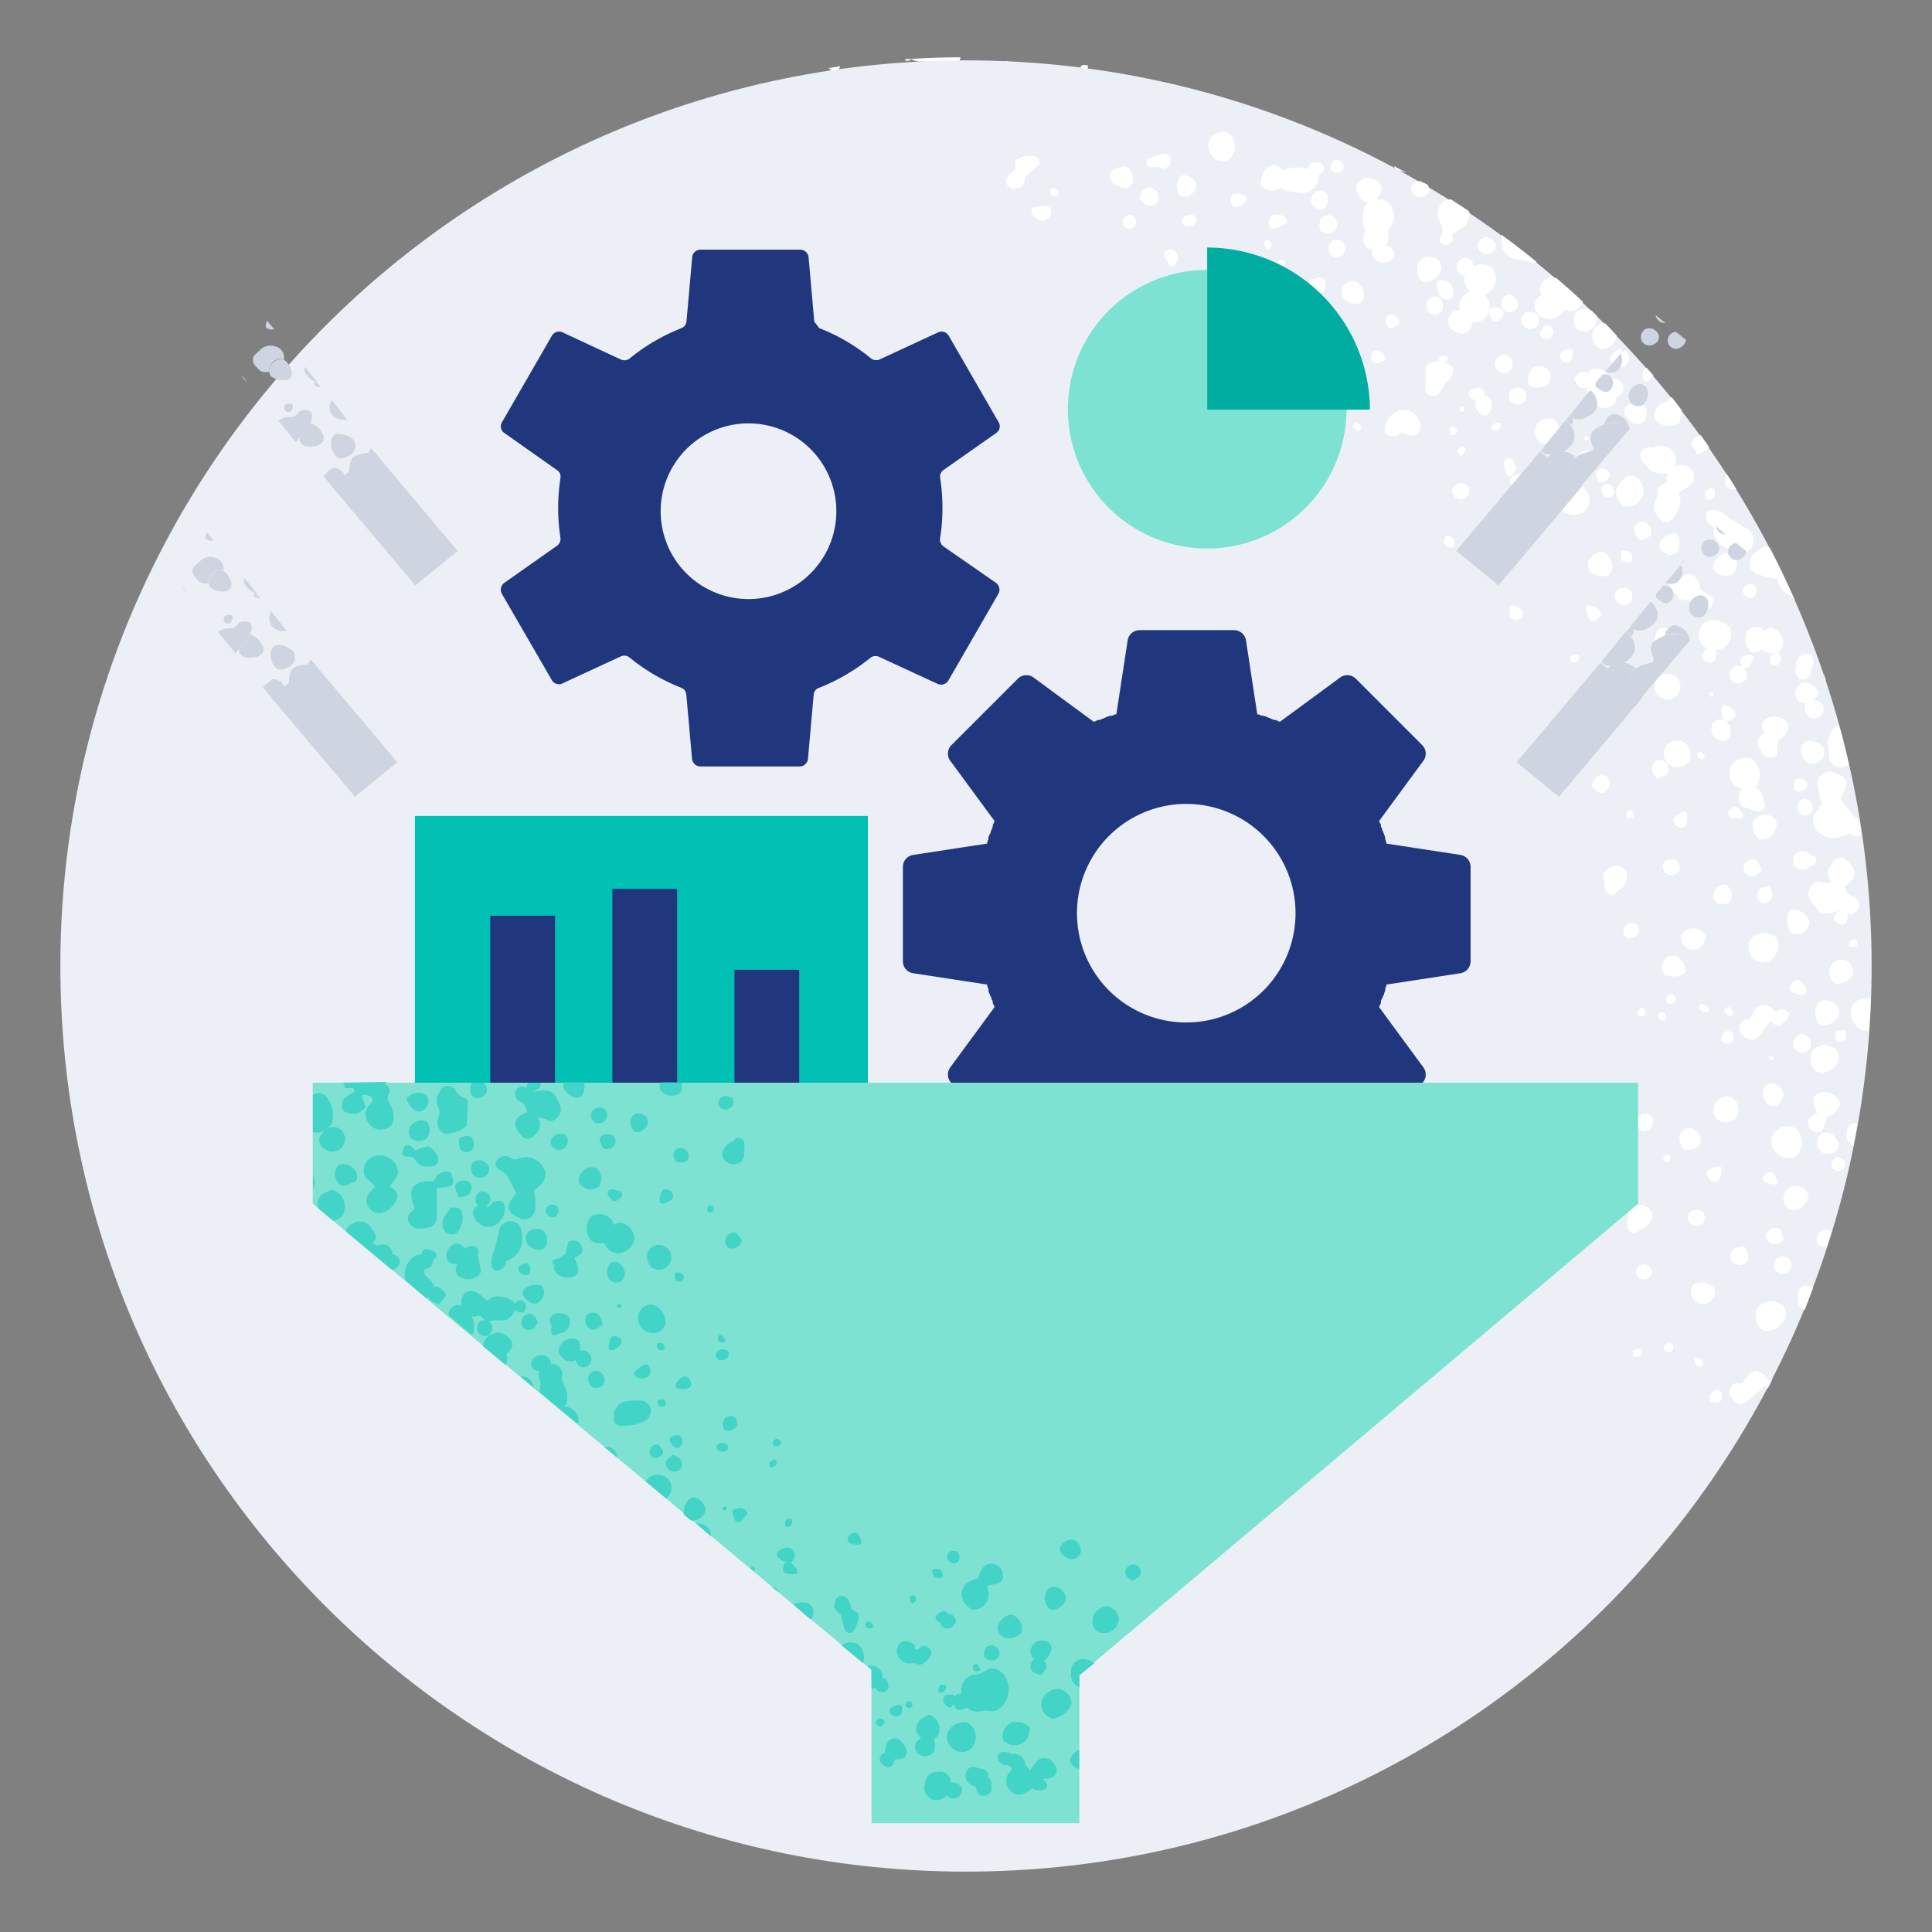 <svg xmlns="http://www.w3.org/2000/svg" fill="none" viewBox="0 0 128 128"><rect x="0" y="0" width="128" height="128" fill="#808080" stroke="none"/><path fill="#fff" d="M66.84 4.08a.35.35 0 0 0-.49.32c0 .15.05.57.39.6.34.03.39-.37.39-.51a.56.56 0 0 0-.29-.41ZM65.35 4.71a.53.53 0 0 0-.63.25c-.11.27 0 .42.58.63a.51.51 0 0 0 .05-.88ZM59.93 3.93a.21.21 0 0 0 .15.1.31.31 0 0 0 .29-.12 1 1 0 0 0 .42.15 2 2 0 0 0 .54 0c-.12.24 0 .8.28.86.28.06.59 0 .66-.3a.93.93 0 0 0 .75 0 1.22 1.22 0 0 0 .62-.82c-1.24-.01-2.48.05-3.71.13ZM55.18 4.78h.18c.21-.14.27-.24.29-.39l-.75.12c.1.083.194.173.28.27ZM61.1 5.83a.52.52 0 0 0-.63.25.49.49 0 0 0 .58.62.5.5 0 0 0 .05-.87ZM71.59 4.51c0 .17.13.22.29.19.16-.03.22-.12.18-.28a.369.369 0 0 0 0-.11h-.33a.19.19 0 0 0-.14.2ZM74.1 5.94a.29.29 0 0 0 0-.38.43.43 0 0 0-.45 0c-.11.08 0 .3 0 .4a.32.32 0 0 0 .45-.02Z"/><g clip-path="url(#a)"><path fill="#ECF0F6" d="M64 124c33.137 0 60-26.863 60-60S97.137 4 64 4 4 30.863 4 64s26.863 60 60 60Z"/><path fill="#20377D" d="M91.49 66.45v-.11c0-.06.05-.13.08-.19.019-.052.042-.102.07-.15l.06-.15c0-.07.05-.13.07-.2v-.11l.08-.24v-.07l4.9-.75a.8.8 0 0 0 .68-.79v-6.26a.8.8 0 0 0-.68-.79l-4.9-.75v-.07l-.08-.24a1.187 1.187 0 0 1 0-.11l-.07-.19-.06-.16a.997.997 0 0 1-.07-.15c0-.06 0-.12-.08-.19a1.187 1.187 0 0 1 0-.11c0-.07-.07-.15-.11-.23v-.06l2.94-4a.8.8 0 0 0-.08-1l-4.43-4.43a.8.8 0 0 0-1-.08l-4 2.94h-.06l-.23-.11h-.11l-.19-.08-.15-.06-.15-.07-.2-.07h-.11l-.24-.09h-.07l-.75-4.9a.8.8 0 0 0-.79-.68H75.5a.8.8 0 0 0-.79.68l-.75 4.9h-.07l-.24.09h-.11l-.19.07-.16.07-.15.06-.19.08h-.11l-.23.11h-.06l-4-2.94a.8.8 0 0 0-1 .08l-4.43 4.43a.8.8 0 0 0-.08 1l2.94 4v.07l-.11.22a.369.369 0 0 1 0 .11 1.07 1.07 0 0 1-.08.19l-.06.15c0 .06 0 .11-.07.16l-.07.19a.777.777 0 0 0 0 .11l-.09.24v.07l-4.9.75a.8.8 0 0 0-.68.79v6.26a.8.8 0 0 0 .68.79l4.9.75v.07l.09.24a.493.493 0 0 0 0 .11c0 .07.05.13.07.2l.07.15.06.15c0 .06.05.13.08.19a.532.532 0 0 1 0 .11l.11.23v.06l-2.94 4a.8.8 0 0 0 .08 1l4.43 4.43a.8.8 0 0 0 1 .08l4-2.94h.07l.22.11.11.05.19.08.15.07.16.06.19.07h.11l.24.08h.07l.75 4.9a.8.8 0 0 0 .79.68h6.26a.8.8 0 0 0 .79-.68l.75-4.9h.07l.24-.08h.11l.2-.07.15-.06.15-.07.19-.08.11-.05.23-.11h.06l4 2.94a.8.8 0 0 0 1-.08l4.43-4.43a.8.8 0 0 0 .08-1l-2.94-4v-.06l.11-.23Z"/><path fill="#ECF0F6" d="M85.1 63.675a7.24 7.24 0 1 0-13.072-6.227A7.24 7.24 0 0 0 85.1 63.675Z"/><path fill="#fff" d="M109.04 25.25c.16.05.41-.21.51-.37-.15-.17-.3-.35-.46-.52a.566.566 0 0 0-.25.28c-.04.14.02.56.2.61ZM104.52 20.58a1.003 1.003 0 0 0-.14 1.1.75.75 0 0 0 .86.24 1 1 0 0 0 .56-1c-.12-.11-.24-.22-.35-.34a1.079 1.079 0 0 0-.93 0ZM106.09 23.14a1.12 1.12 0 0 0 1-.72v-.22c-.25-.26-.49-.53-.75-.78a.743.743 0 0 0-.737.389.748.748 0 0 0-.083.281.912.912 0 0 0 .57 1.05ZM114.22 69.11a.658.658 0 0 0 .59-.11c.09-.15 0-.42 0-.57-.36-.22-.56-.08-.68.11s-.15.46.09.57ZM119.28 46.54a.81.81 0 0 0 .38 0 .808.808 0 0 0 .24 1 .63.63 0 0 0 .81-.91.746.746 0 0 0-.73-.21 1 1 0 0 0 .41-.28c.18-.27 0-.55-.35-.78-.35-.23-.74-.21-.92.11a.71.71 0 0 0 .08 1l.08.07ZM115.44 39.2c.18.24.36.54.71.37a.666.666 0 0 0 .23-.5.426.426 0 0 0-.27-.35c-.37-.08-.56.13-.67.48ZM112.98 29.88a.572.572 0 0 0 .25-.26l-.54-.78a.32.32 0 0 0-.23.06 1.893 1.893 0 0 0-.44.49l.46.7c.171-.06.338-.13.5-.21ZM119.08 44.82a.51.51 0 0 0 .73.06.66.66 0 0 0 .17-.58.609.609 0 0 0 .16-.57.421.421 0 0 0-.037-.164.414.414 0 0 0-.238-.227.428.428 0 0 0-.165-.03c-.45 0-.59.29-.73.68.03.02.055.048.07.08a.624.624 0 0 0 .04.75ZM116.13 43.45c-.13-.17-.62 0-.75.11s-.08.37 0 .51a.282.282 0 0 0 .35.18.306.306 0 0 0 .14-.09c.11-.16.39-.53.26-.71ZM114.74 38.06a.85.85 0 0 0 .24-1.07.706.706 0 0 0-.85-.29c-.51.29-.75.77-.55 1.1a.999.999 0 0 0 1.16.26ZM113.58 35.45c.104.25.261.476.46.66.133.11.286.195.45.25.163.07.33.13.5.18.55.17.91.06 1.1-.35a.91.91 0 0 0-.41-1.21 9.681 9.681 0 0 1-1.44-.91c-.35-.3-1-.39-1.16-.14a.662.662 0 0 0 .16.79c.38.18.26.48.34.73ZM113.56 32.92c.06-.14.08-.44 0-.52a.481.481 0 0 0-.5.09c-.09.1-.14.53 0 .62.14.09.46-.11.5-.19ZM98.15 15.81a.61.61 0 0 0-.14.81.71.71 0 0 0 .83.13.52.52 0 0 0 .17-.71.62.62 0 0 0-.85-.23h-.01ZM117.26 43.53c0 .18 0 .54.19.57a.577.577 0 0 0 .49-.22c.07-.11 0-.56-.12-.62-.12-.06-.56.18-.56.27Z"/><path fill="#fff" d="M117.98 42.07c-.31-.46-.64-.58-1-.35l-.06.06a1 1 0 0 0-.28-.18.769.769 0 0 0-.92.27 1.317 1.317 0 0 0 .26 1.33.819.819 0 0 0 .75-.17 1.078 1.078 0 0 0 1.14.16.836.836 0 0 0 .11-1.12ZM120.98 45.1l-.14-.42a.51.51 0 0 0 .14.42ZM120.47 67.82a1 1 0 0 0 1.21-.32c.29-.35.2-.74-.25-1.09a.771.771 0 0 0-1 .08 1.337 1.337 0 0 0 .04 1.33ZM114.13 46.76c-.17.13-.06.63 0 .83.06.2.46.23.66.06s.29-.4.09-.59c-.2-.19-.58-.43-.75-.3ZM122.55 62.4a.347.347 0 0 0 0 .31.62.62 0 0 0 .38 0 .318.318 0 0 0 .07-.44c-.14-.15-.35.06-.45.13ZM115.68 45a.67.67 0 0 0-.28-.84.53.53 0 0 0-.71.21.59.59 0 0 0 .14.82.66.66 0 0 0 .85-.19ZM121.26 50.51a.557.557 0 0 0 .15.1.699.699 0 0 0 .55.22c.19-.021.373-.09.53-.2-.2-.88-.42-1.75-.66-2.62-.1.09-.23.15-.34.25a1.998 1.998 0 0 0-.38.7c-.03.169-.03.341 0 .51.009.178.032.355.07.53v.13a.57.57 0 0 0 .08.38ZM118.91 39.76a60.62 60.62 0 0 0-1.65-3.46c-.31-.18-.63 0-1.08.42a.788.788 0 0 0-.07 1.1c.076.077.164.141.26.19.449.16.911.28 1.38.36a1.505 1.505 0 0 0 .88 1.09c.069.12.165.223.28.3ZM115.04 32.41c-.21-.35-.42-.69-.64-1a1.217 1.217 0 0 0-.07.8.672.672 0 0 0 .71.2ZM120.63 49.33c-.48-.32-1-.33-1.22 0a1.005 1.005 0 0 0 .28 1.16.84.84 0 0 0 1.07-.26.71.71 0 0 0-.13-.9ZM119.32 53a.58.58 0 0 0-.18.74.477.477 0 0 0 .466.28.476.476 0 0 0 .184-.05h.05a.602.602 0 0 0 .19-.75.519.519 0 0 0-.299-.254.51.51 0 0 0-.391.034h-.02ZM110.74 28.2c.26-.07.62-.14.6-.48a1.16 1.16 0 0 1 .09-.53c-.23-.29-.45-.6-.69-.89a1 1 0 0 1-.67.44.882.882 0 0 0-.44 1 1.195 1.195 0 0 0 1.11.46ZM113.67 43.64c.03-.189.03-.381 0-.57.153-.003.303-.04.44-.11a1.102 1.102 0 0 0 .52-1.34 1.393 1.393 0 0 0-1.65-.42 1.092 1.092 0 0 0-.3 1.41c.115.156.266.283.44.37a1.458 1.458 0 0 0-.3.31c-.14.2-.06.43.21.53.27.1.56.08.64-.18ZM112.62 66.58a.38.38 0 0 0 .12.42c.08.06.42.12.47 0a.39.39 0 0 0-.15-.37c-.08-.03-.39-.18-.44-.05ZM113.31 46.14a.17.17 0 0 0 .22-.06.16.16 0 0 0-.08-.21s-.18 0-.2.08a.17.17 0 0 0 .06.19ZM112.82 50.31s.15-.23.11-.28c-.04-.05-.2-.29-.38-.22-.18.07-.12.34-.08.38a.53.53 0 0 0 .35.12ZM112.91 40.42a.602.602 0 0 0 .59-.49c0-.11 0-.3-.07-.35a4.904 4.904 0 0 0-.75-.47c-.1-.7-.45-1.13-.87-1.08a.848.848 0 0 0-.47.32c-.14-.07-.54.14-.69.27-.15.13-.09.44.16.62a.43.43 0 0 0 .25.07c.08.41.36.51 1.27.43.05.32.07.72.58.68ZM110.98 46.2a.908.908 0 0 0 .16-1.27 1 1 0 0 0-1.24-.12.893.893 0 0 0-.06 1.25.9.9 0 0 0 1.14.14ZM110.74 50.75a.931.931 0 0 0 1.21-.44.997.997 0 0 0-.45-1.17.889.889 0 0 0-1.218 1.106c.08.222.245.403.458.504ZM113.98 59.88a.56.56 0 0 0 .71-.29.86.86 0 0 0-.38-1 .808.808 0 0 0-.8.67.56.56 0 0 0 .47.62ZM114.32 66.78a.3.3 0 0 0 0 .38c.06.08.36.2.45.09.09-.11 0-.39-.09-.46a.34.34 0 0 0-.36-.01Z"/><path fill="#fff" d="M114.54 48.94a.926.926 0 0 0-.21-1.17.63.63 0 0 0-.87.18.81.81 0 0 0 .28 1 .57.57 0 0 0 .79 0l.01-.01ZM122.74 59.37c-.39-.09-.43-.36-.57-.66.79-.41.9-.93.37-1.5l-.16-.15a.591.591 0 0 0-.83-.08.457.457 0 0 0-.17.24.879.879 0 0 0 0 1.25c-.206.02-.414.02-.62 0a.54.54 0 0 0-.73.21.796.796 0 0 0-.206.436.796.796 0 0 0 .086.474c.61 1 .94 1.14 2 .69h.07a.999.999 0 0 0-.37.27.35.35 0 0 0 0 .49l.11.09a.44.44 0 0 0 .61 0v-.06a1.08 1.08 0 0 0 .06-.56.53.53 0 0 0 .68-.2.603.603 0 0 0-.12-.83.526.526 0 0 0-.21-.11ZM113.89 78.12c.1-.19.27-.69.1-.82s-.62.11-.8.22c-.18.11-.11.5.11.65.22.15.44.19.59-.05ZM99.34 21.2c.2-.17.37-.36.21-.64a.62.62 0 0 0-.84-.08.63.63 0 0 0 .07.58.34.34 0 0 0 .43.21.332.332 0 0 0 .13-.07ZM99.86 20.68a.61.61 0 0 0 .72-.41.636.636 0 0 0-.45-.7.49.49 0 0 0-.62.31v.07a.55.55 0 0 0 .31.71l.04.02ZM111.06 36.66a1.267 1.267 0 0 0 .14-1.12c-.17-.28-.48-.29-.86 0s-.52.56-.31.86a.78.78 0 0 0 1.03.26ZM119.49 52.39a.496.496 0 0 0 .25-.39c-.08-.37-.36-.45-.73-.38-.14.27-.32.55 0 .8.158.05.33.04.48-.03ZM119.88 57.39a.54.54 0 0 0 .32-.11c.09-.13.17-.41.09-.51a.307.307 0 0 0-.27-.07.469.469 0 0 0-.14-.14.633.633 0 0 0-.928.03.626.626 0 0 0-.104.652.63.63 0 0 0 .872.318.505.505 0 0 0 .16-.13v-.04ZM110.79 42.74a.56.56 0 0 0 .31-.73.995.995 0 0 0-1.14-.34.653.653 0 0 0-.23.86.832.832 0 0 0 1.06.21ZM109.74 43.43a.288.288 0 0 0 .1.37c.1.06.4.11.47 0 .07-.11-.1-.38-.18-.43a.322.322 0 0 0-.39.06ZM101.74 17.38h.1c-.77-.63-1.56-1.24-2.35-1.82-.02.156-.02.314 0 .47.002.269.094.53.26.74a1.28 1.28 0 0 0 1 .44c.34-.01.62.31.99.17ZM108.84 28a.92.92 0 0 0 .15-1.09.999.999 0 0 0-1.13-.06.502.502 0 0 0-.15.7l.07.09c.36.45.7.56 1.06.36ZM107.74 23.31a.54.54 0 0 0-.38-.16.527.527 0 0 0-.38.16c-.19.19-.42.39-.26.62.29.4.64.5.9.33a.632.632 0 0 0 .292-.377.62.62 0 0 0-.062-.473.371.371 0 0 0-.11-.1ZM120.18 54.71a1.447 1.447 0 0 0 .83.725 1.446 1.446 0 0 0 1.1-.075h.07a.56.56 0 0 1 .65 0 .621.621 0 0 0 .5 0c-.06-.36-.13-.73-.19-1.09a.996.996 0 0 1-.35-.22 13.284 13.284 0 0 1-.86-1.17c.63-1 .54-1.38-.46-1.7a.782.782 0 0 0-1 .43c-.032.1-.049.205-.05.31.051.476.151.945.3 1.4-.35.34-.74.8-.54 1.39ZM69.98 13a.21.21 0 0 0 .13-.27c-.06-.1-.19-.29-.38-.25-.19.04-.13.35-.09.39.04.04.18.19.34.13ZM69.13 14.62c.36-.1.64-.54.49-.79-.15-.25-1.09-.23-1.26 0-.17.23.38.89.77.79ZM80.5 20.45a.46.46 0 0 0-.18.4.49.49 0 0 0 .44.28c.16 0 .21-.44.16-.54a.45.45 0 0 0-.42-.14ZM67.27 12.5c.48-.07.6-.24.66-.81.28-.22.55-.45.81-.69a.38.38 0 0 0 0-.54.35.35 0 0 0-.27-.11 1.5 1.5 0 0 0-1.19.3v.55c-.45.29-.71.72-.58 1a.55.55 0 0 0 .57.3ZM117.04 73.06a.568.568 0 0 0 .78.12c.059-.07.109-.148.15-.23.33-.29.2-.63-.09-1h-.08a.63.63 0 0 0-.85 0 .83.83 0 0 0 .09 1.11ZM81.74 9.28a.76.76 0 0 0-.94-.51h-.06a.91.91 0 0 0-.65 1.12.873.873 0 0 0 .05.15 1 1 0 0 0 1.14.64 1.13 1.13 0 0 0 .46-1.4ZM104.14 43.42c-.08.06-.19.24-.11.37a.333.333 0 0 0 .38.08c.1 0 .27-.31.2-.43s-.39-.08-.47-.02ZM103.35 28.61a.554.554 0 0 0-.15-.47.613.613 0 0 0-.09-.2.399.399 0 0 0-.53-.18.748.748 0 0 0-.85.64.822.822 0 0 0 .5 1 1.14 1.14 0 0 0 1.12-.79ZM103.38 47.77a.33.33 0 0 0-.14.38c.08.14.35 0 .45 0a.3.3 0 0 0 .07-.31c-.02-.11-.27-.1-.38-.07ZM89.62 28.2c0 .1.13.24.24.3a.27.27 0 0 0 .36-.16c0-.16-.22-.28-.33-.31a.26.26 0 0 0-.27.17ZM117.47 70.2a.191.191 0 0 0 0-.23h-.21a.179.179 0 0 0 0 .2.203.203 0 0 0 .21.03ZM113.44 86.09a.553.553 0 0 0 .175-.59.553.553 0 0 0-.105-.19l-.07-.07a1 1 0 0 0-1.3-.09.878.878 0 0 0 .21 1.09.791.791 0 0 0 1.09-.15ZM112.32 90a.347.347 0 0 0 0 .39c.06.08.38.21.46.1a.413.413 0 0 0-.07-.4c-.09-.09-.31-.19-.39-.09ZM105.04 32.45a.939.939 0 0 0-1.27-.37l-.08.06a1.18 1.18 0 0 0-.34 1.54 1.25 1.25 0 0 0 1.51.29 1.002 1.002 0 0 0 .29-1.39l-.11-.13ZM90.87 23.6a.38.38 0 0 0 .23.48.28.28 0 0 0 .13 0 3.07 3.07 0 0 0 .5-.2.58.58 0 0 0-.46-.67c-.29-.01-.36.18-.4.39ZM90.35 19.71a1.172 1.172 0 0 0-.51-1.07.758.758 0 0 0-.93.57v.07c-.1.35.19.69.69.82a.57.57 0 0 0 .73-.31l.02-.08ZM92.35 16.93a.58.58 0 0 0-.51-.64c.088-.17.132-.359.13-.55a1 1 0 0 1 .2-.77 1.23 1.23 0 0 0 .07-1.15 1 1 0 0 0-1-.62h-.11a1 1 0 0 0 .41-.6c.07-.35-.23-.67-.74-.77a.74.74 0 0 0-.93.44 1.06 1.06 0 0 0 .62 1.1h.17a1 1 0 0 0-.27.4 1.79 1.79 0 0 0 0 1.25.94.94 0 0 1 0 .47.741.741 0 0 0 .31 1 .66.66 0 0 0 .28.09.29.29 0 0 0-.09.2.67.67 0 0 0 .58.59.69.69 0 0 0 .87-.42l.01-.02ZM97.89 27.2c.22.31.5.41.69.25a.93.93 0 0 0 .2-1 .51.51 0 0 0-.41-.2c0-.25-.1-.55-.32-.55s-.68.06-.73.34c-.05.28.32.44.49.52a.6.6 0 0 0 .08.64ZM101.87 34.26c-.21.1 0 .35 0 .46 0 .11.26.12.3.08a.47.47 0 0 0 .12-.35.321.321 0 0 0-.41-.2l-.01.01ZM109.4 35.2a.592.592 0 0 0-.47-.6.44.44 0 0 0-.57.22c-.21.38 0 .65.28 1 .34-.14.75-.15.76-.62ZM98.83 19.2a1.12 1.12 0 0 0-.09-1.55 1.27 1.27 0 0 0-1.14 0 .53.53 0 0 0-.41-.56.6.6 0 0 0-.66.47.57.57 0 0 0 .4.69h.12a1.07 1.07 0 0 0 .36 1.07 1 1 0 0 0-.7.84c-.03.162-.03.328 0 .49a.49.49 0 0 0-.41 0 .75.75 0 0 0-.26 1 .999.999 0 0 0 .94.44.78.78 0 0 0 .55-.73 1.08 1.08 0 0 0 1.13-.75 1.1 1.1 0 0 0-.35-1.11 1 1 0 0 0 .52-.3ZM104.88 20a52.57 52.57 0 0 0-1.77-1.58.79.79 0 0 0-.68.11.762.762 0 0 0-.3 1 .994.994 0 0 0-.46.89 1.069 1.069 0 0 0 1.3.69 1.2 1.2 0 0 0 .66-.55h.14c.57.19.87-.12 1.11-.56ZM96.98 27.25a.18.18 0 0 0 0-.24.19.19 0 0 0-.26 0 .17.17 0 0 0 .103.26.17.17 0 0 0 .107-.01l.05-.01ZM103.34 23.62a.558.558 0 0 0 .54.42c.31-.06.45-.78.24-.9-.21-.12-.83.17-.78.48ZM102.32 21.59a.748.748 0 0 0-.27.53c.06.34.38.32.65.32.25-.26.33-.54.07-.79a.461.461 0 0 0-.45-.06ZM96.11 28.28c-.08.06-.06.36 0 .47a.24.24 0 0 0 .29.07.43.43 0 0 0 .12-.35c-.03-.08-.33-.27-.41-.19ZM96.74 30.2c.14 0 .29-.21.34-.32a.18.18 0 0 0-.15-.26.36.36 0 0 0-.34.16c-.04.05 0 .35.15.42Z"/><path fill="#fff" d="M96.13 19.79c.24-.15.16-.61.06-.84-.1-.23-.65-.49-.89-.34-.24.15 0 .83.09 1a.65.65 0 0 0 .74.18ZM93.48 12.41a.62.62 0 0 0 1.21.23.6.6 0 0 0-.13-.42l-.47-.22a.57.57 0 0 0-.61.41ZM93.16 11.43l-.81-.43c.07.31.56.32.79.45l.02-.02ZM95.79 16.27c.42-.14.55-.41.41-.75.315-.176.616-.377.9-.6a1.248 1.248 0 0 0 .23-.93l-1.2-.78a1 1 0 0 0-.5.13 1.1 1.1 0 0 0-.26 1.31c.15.32.33.58.08 1-.25.42.06.47.34.62ZM116.98 78.32c.16.08.61.25.74.08.13-.17-.15-.59-.28-.7-.13-.11-.38 0-.51.13a.281.281 0 0 0-.08.38.45.45 0 0 0 .13.11ZM95.17 19.65a.58.58 0 0 0-.64.51.551.551 0 0 0 1.05.33v-.08a.62.62 0 0 0-.41-.76ZM91.83 21.2c-.06.29.1.54.37.52.172-.052.34-.119.5-.2a.58.58 0 0 0-.46-.67c-.26-.06-.36.15-.41.35ZM109.62 33.84c.18.53.7.94 1.09.62a2 2 0 0 0 .61-1.18c.09-.36-.31-.59.08-.77.39-.18 1.15-.66.72-1.34a1 1 0 0 0-1.14-.3 1.102 1.102 0 0 0-.16-1 1.078 1.078 0 0 0-1.31-.2h-.09a.58.58 0 0 0-.73.38v.06a.61.61 0 0 0 .37.66c.025.077.059.15.1.22a1.492 1.492 0 0 0 1.34.36.612.612 0 0 0-.08.44c.09.32-.69.31-.59.77.1.46-.39.75-.21 1.28ZM119.1 76.52a1.43 1.43 0 0 0 0-1.67 1.1 1.1 0 0 0-1.44.07 1.001 1.001 0 0 0 0 1.41 1.079 1.079 0 0 0 1.44.19ZM118.15 82.12a1.636 1.636 0 0 0-.18-.63c-.19-.26-.64-.17-.86.11a.518.518 0 0 0-.092.385.513.513 0 0 0 .212.335.7.7 0 0 0 .92-.2ZM105.25 29.09c0-.06 0-.16-.1-.17a.146.146 0 0 0-.125.009.153.153 0 0 0-.049.042.175.175 0 0 0-.026.06.19.19 0 0 0 .15.18s.15-.07.15-.12ZM108.5 67s0 .29.06.3a.48.48 0 0 0 .37 0 .315.315 0 0 0 .092-.22.317.317 0 0 0-.092-.22c-.19-.25-.35 0-.43.14ZM104.36 30.35c-.06.21.18.34.43.29a1 1 0 0 0 .55-.43.282.282 0 0 0 .011-.212.283.283 0 0 0-.141-.158h-.05a.524.524 0 0 0-.42.17c-.18.1-.33.19-.38.34ZM108.87 32.68a1.079 1.079 0 0 0-.61-1.14c-.38-.17-.89.27-1.14.8a1 1 0 0 0 .56 1.21 1.072 1.072 0 0 0 1.19-.87ZM105.86 31.82a.512.512 0 0 0 .45.1.648.648 0 0 0 .33-.43c0-.4-.33-.43-.63-.47-.27.24-.39.51-.15.8ZM107.47 36.51c-.13.1-.08.58 0 .62.08.04.51.21.6.09a.566.566 0 0 0 0-.54c-.09-.11-.48-.27-.6-.17ZM107.48 26a.56.56 0 0 0-.1-.69.62.62 0 0 0-.81-.14.782.782 0 0 0-.16-.47 1.074 1.074 0 0 0-.23-.2.73.73 0 0 0-1 .25l-.06-.06c-.38-.24-.57.13-.83.38.17.41.36.72.79.63h.06c.042.24.099.477.17.71a1.159 1.159 0 0 0 1.19.61c.23-.05.66-.31.57-.72a.52.52 0 0 0 .41-.3ZM106.57 32.06a.46.46 0 0 0-.42.18.47.47 0 0 0 .76.54.523.523 0 0 0 .004-.391.51.51 0 0 0-.274-.28.187.187 0 0 0-.07-.05ZM108.74 81.43c.51-.14.86-.78.64-1.16a.816.816 0 0 0-.9-.42.658.658 0 0 0-.6.68c0 .28-.21.86.15 1.09.36.23.47-.13.71-.19ZM107.74 62.09a.6.6 0 0 0 .75-.17.497.497 0 0 0-.09-.69.57.57 0 0 0-.74.17.481.481 0 0 0 .08.68v.01ZM107.85 41.57v.21c.01.017.024.03.04.04a.112.112 0 0 0 .11 0 .109.109 0 0 0 .04-.04.17.17 0 0 0 0-.23.17.17 0 0 0-.19.02ZM107.91 40a.65.65 0 0 0 .16-.81.668.668 0 0 0-.88-.13.528.528 0 0 0-.13.73.6.6 0 0 0 .8.24l.05-.03ZM108.16 54.2c0-.1.17-.31 0-.44a.236.236 0 0 0-.216-.049.237.237 0 0 0-.164.149.463.463 0 0 0 .05.36s.3-.02.33-.02ZM108.59 89.87a.321.321 0 0 0 .08-.44c-.15-.18-.36 0-.45.1-.09.1 0 .28 0 .31a.49.49 0 0 0 .37.03ZM110.57 51a.588.588 0 0 0-.47-.61.439.439 0 0 0-.57.22c-.21.39 0 .66.28 1 .37-.21.75-.23.76-.61ZM110.36 67.53c.07-.08 0-.28-.06-.38a.254.254 0 0 0-.195-.094.245.245 0 0 0-.195.094.318.318 0 0 0 .13.43.288.288 0 0 0 .32-.05ZM109.16 73.81c-.43-.11-.64.16-.85.51.2.32.31.69.73.59a.601.601 0 0 0 .47-.6.434.434 0 0 0-.071-.323.422.422 0 0 0-.279-.177ZM109.29 84.62a.509.509 0 0 0 .148-.355.506.506 0 0 0-.148-.355.56.56 0 0 0-.75 0 .475.475 0 0 0-.104.517c.024.057.06.11.104.153v.06a.6.6 0 0 0 .75-.02ZM106.28 52.48a.622.622 0 0 0 .34-.69.44.44 0 0 0-.45-.42c-.44 0-.59.29-.73.68.3.27.45.61.84.43ZM101.74 21.7a.63.63 0 0 0 .16-.8.651.651 0 0 0-.88-.13.529.529 0 0 0-.12.73.58.58 0 0 0 .77.24l.07-.04ZM101.11 26.39a.568.568 0 0 0-.4-.69.64.64 0 0 0-.72.4.551.551 0 0 0 .41.67.54.54 0 0 0 .68-.34s.02-.03.03-.04ZM106.58 36.85c-.27-.37-.67-.38-1.12 0a.786.786 0 0 0-.17.94 1.36 1.36 0 0 0 1.29.34.998.998 0 0 0 0-1.28ZM100.13 40.12c-.13.1-.12.55-.07.74.05.19.35.28.63.13a.331.331 0 0 0 .1-.56c-.12-.14-.53-.43-.66-.31ZM99.98 31.55c.21.06.48-.46.46-.54-.08-.24-.14-.57-.41-.65-.27-.08-.4.25-.39.36.01.11.1.77.34.83ZM100.19 24.2a.582.582 0 0 0-.059-.436.572.572 0 0 0-.351-.264h-.07a.68.68 0 0 0-.67.58.62.62 0 0 0 .52.63.551.551 0 0 0 .62-.47l.01-.04ZM100.98 31.55c-.12-.18-.48-.16-.75 0a.306.306 0 0 0-.164.178.319.319 0 0 0-.018.122.33.33 0 0 0 .032.12l.06.09c.16.2.37.35.64.19a.63.63 0 0 0 .2-.7ZM110.52 77c.08-.09.24-.27.12-.43-.12-.16-.36 0-.39 0a.47.47 0 0 0 0 .37l.27.06ZM102.5 25.48a.67.67 0 0 0 .11-.89.799.799 0 0 0-1-.26.998.998 0 0 0-.29 1.17c.15.24.81.23 1.18-.02ZM105.52 44.67c-.09.13.12.33.21.39a.31.31 0 0 0 .32-.07.413.413 0 0 0-.14-.37.266.266 0 0 0-.206-.064.266.266 0 0 0-.105.037.27.27 0 0 0-.079.077ZM105.84 41c.19-.17.32-.39.12-.57-.2-.18-.59-.42-.78-.3-.19.12 0 .65.09.82a.34.34 0 0 0 .46.14.482.482 0 0 0 .11-.09ZM103.21 30.66a.473.473 0 0 0 .24-.61.608.608 0 0 0-.05-.08.5.5 0 0 0-.65-.18c-.22.1-.32.72-.12.84a.689.689 0 0 0 .58.03ZM117.17 91.46c-.57-.9-1.18-.82-1.72.18h-.22c-.31-.06-.47.11-.59.36a.537.537 0 0 0 .11.62c.38.49.66.52 1.13.11.47-.41.71-.6 1.06-.9l.17.17c.11-.19.2-.39.3-.59a.689.689 0 0 0-.24.05ZM121.98 77.55a.465.465 0 0 0 .27-.36c0-.37-.26-.5-.64-.52-.18.24-.42.48-.17.78a.64.64 0 0 0 .54.1ZM110.81 89.44a.32.32 0 0 0-.07-.44.33.33 0 0 0-.43.1.3.3 0 0 0 0 .41.319.319 0 0 0 .44 0l.06-.07ZM119.59 78.8a.85.85 0 0 0-1.205.045.857.857 0 0 0-.227.612.843.843 0 0 0 .272.593.829.829 0 0 0 1.07-.19c.37-.43.4-.77.09-1.06ZM121.74 76.2c.21-.28 0-.78-.42-1.08a.63.63 0 0 0-.81.17.789.789 0 0 0 .11 1 .93.93 0 0 0 1.12-.09ZM120.44 75a.41.41 0 0 0 .33-.16c.1-.28.19-.55.26-.83.65-.28 1-.73.82-1.12a1.173 1.173 0 0 0-1.31-.48c-.45.18-.49.45-.16 1.37-.35.17-.73.29-.56.77a.603.603 0 0 0 .62.45ZM120.74 81.52a.658.658 0 0 0-.29.91.656.656 0 0 0 .56.17l.33-1a.548.548 0 0 0-.6-.08ZM119.26 85.34a1.436 1.436 0 0 0 0 1.28c.091.075.196.13.31.16.19-.48.37-1 .55-1.44-.38-.22-.67-.23-.86 0ZM106.64 59.25c.4.15.48-.23.65-.32a.932.932 0 0 0 .41-1.24.82.82 0 0 0-1-.22.648.648 0 0 0-.44.79c.06.24-.02.85.38.99ZM99.2 28.5c.1 0 .3-.32.21-.43a.38.38 0 0 0-.41 0c-.09.08-.27.25-.18.36a.401.401 0 0 0 .38.07ZM122.53 74.54a.997.997 0 0 0 0 1.19c.069.07.155.122.25.15.09-.49.18-1 .26-1.47a.594.594 0 0 0-.51.13ZM111.74 54.61c0-.2.12-.73-.07-.82-.19-.09-.59.23-.74.38-.15.15 0 .52.24.62a.388.388 0 0 0 .473-.041.394.394 0 0 0 .097-.139ZM111.88 62.87a.808.808 0 0 0 1-.37c.2-.36.15-.65-.16-.83a1.001 1.001 0 0 0-1.29.18.873.873 0 0 0 .45 1.02ZM110.98 66.32a.33.33 0 0 0-.14-.44.33.33 0 0 0-.4.17.27.27 0 0 0-.046.217.268.268 0 0 0 .044.105.29.29 0 0 0 .082.078.33.33 0 0 0 .45-.06.413.413 0 0 1 .01-.07ZM112.81 81.06a.628.628 0 0 0 0-.76.69.69 0 0 0-.84 0 .559.559 0 0 0 0 .75.64.64 0 0 0 .84.01ZM117.66 83.46a.568.568 0 0 0 .493.935.592.592 0 0 0 .327-1.045.63.63 0 0 0-.82.11ZM111.06 57a.69.69 0 0 0-.82.15.556.556 0 0 0 .18.74.66.66 0 0 0 .82-.15.625.625 0 0 0 .034-.4.624.624 0 0 0-.214-.34ZM116.65 68.5c.22-.3.46-.59.68-.87.04.082.102.151.18.2.21.13.45.2.58 0v-.08c.2 0 .3-.15.46-.56-.24-.37-.55-.39-.93-.16-.75-.76-1.33-.56-1.65.53h-.21c-.32 0-.44.2-.51.47a.52.52 0 0 0 .24.58c.49.39.79.39 1.16-.11ZM118.05 87.68a.857.857 0 0 0 .06-1.21h-.06a1.14 1.14 0 0 0-1.57.14 1.16 1.16 0 0 0 .16 1.39c.34.31.95.2 1.41-.32ZM115.04 74a1 1 0 0 0-.21-1.23.889.889 0 0 0-1.21.36.831.831 0 0 0 1.4.89l.02-.02ZM113.98 92.84c.13-.12.09-.41.11-.56-.31-.29-.53-.2-.69 0-.16.2-.25.44 0 .58a.631.631 0 0 0 .58-.02ZM114.98 83.74a.57.57 0 0 0 .75-.14.854.854 0 0 0-.17-1 .789.789 0 0 0-.91.49.561.561 0 0 0 .33.65ZM86.86 13.4a.71.71 0 0 0 .79.44c.27-.1.41-.56.25-1.06-.11 0-.3-.18-.47-.15a.7.7 0 0 0-.57.77ZM74.98 15.11a.4.4 0 0 0 .28-.49.428.428 0 0 0-.5-.38.51.51 0 0 0-.35.64.44.44 0 0 0 .58.26l-.01-.03ZM115.47 54.1c.1-.19-.27-.55-.43-.62-.16-.07-.36.1-.46.22a.279.279 0 0 0 0 .39c.047.04.102.07.16.09.16.02.63.12.73-.08ZM88.37 10.65a.67.67 0 0 0-.21.5c0 .24.47.39.67.23a1 1 0 0 0 .21-.38c-.17-.37-.48-.51-.67-.35ZM74.64 12.47c.41-.15.53-.5.34-1s-.51-.52-1-.32-.52.42-.43.69a1.25 1.25 0 0 0 1.09.63ZM123.28 68.2a.811.811 0 0 0 .55.1c0-.71.1-1.42.12-2.13a1.11 1.11 0 0 0-1.28.54 1.322 1.322 0 0 0 .61 1.49ZM122.74 64.61a.809.809 0 0 0-.53-1 .8.8 0 0 0-.88.32 1.004 1.004 0 0 0 .21 1.23c.2.16.98-.16 1.2-.55ZM115.84 58a.69.69 0 0 0 .85-.39 2.022 2.022 0 0 0-.31-.59c-.24-.21-.66 0-.82.29a.519.519 0 0 0-.009.397.506.506 0 0 0 .279.283l.01.01ZM118.39 47.82a1.149 1.149 0 0 0-1.38-.2c-.33.22-.36.47-.08 1a.36.36 0 0 0-.2.06.72.72 0 0 0-.24.81c.051.06.112.111.18.15.013.08.04.159.08.23a.62.62 0 0 0 .7.31.372.372 0 0 0 .29-.22 3.47 3.47 0 0 1 .08-.88c.57-.4.81-.88.57-1.26ZM97.1 33a.57.57 0 0 0 .19-.73.56.56 0 0 0-.79-.16.45.45 0 0 0-.25.58c.02.042.043.082.07.12a.55.55 0 0 0 .75.2l.03-.01ZM116.8 53.65c.31-.29 0-.53 0-.73a1.075 1.075 0 0 0-.49-.82.846.846 0 0 0 .14-.13 1.389 1.389 0 0 0-.31-1.64 1.099 1.099 0 0 0-1.4.36 1.08 1.08 0 0 0 .28 1.41c.123.073.254.13.39.17a.899.899 0 0 0-.21.5.66.66 0 0 0 .5.75c.28.09.79.42 1.1.13ZM117.4 54.1a.999.999 0 0 0-1.21.24 1.065 1.065 0 0 0 .33 1.22.852.852 0 0 0 1-.41c.29-.49.22-.83-.12-1.05ZM117.26 58.78a.649.649 0 0 0-.78.28.57.57 0 0 0 .22.77.601.601 0 0 0 .72-.661.601.601 0 0 0-.16-.339v-.05ZM120.38 71a1.09 1.09 0 0 0 1.36-.62.779.779 0 0 0-.3-1h-.07a.998.998 0 0 0-1.37.37.452.452 0 0 0 0 .09.996.996 0 0 0 .38 1.16ZM122.24 68.28c-.13-.1-.59.06-.61.14-.02.08-.07.55.07.61a.672.672 0 0 0 .53-.11c.09-.11.13-.55.01-.64ZM119.74 68.65a.516.516 0 0 0-.58-.069.522.522 0 0 0-.16.129.57.57 0 0 0-.07.8l.07.07a.64.64 0 0 0 .82 0 .67.67 0 0 0-.08-.93ZM119.8 61.42c.2-.36 0-.71-.44-1-.44-.29-.77-.17-.92.13a1.424 1.424 0 0 0 .23 1.25.82.82 0 0 0 1.1-.32l.03-.06ZM118.84 65.78c.2.07.63.29.81 0 .18-.29-.19-.6-.34-.77-.15-.17-.47-.08-.63.17-.16.25-.13.51.16.6ZM116.36 63.67a.999.999 0 0 0 1.33-.48.269.269 0 0 0 0-.08.845.845 0 0 0 .01-.935.837.837 0 0 0-.23-.235h-.08a1.131 1.131 0 0 0-1.51.46 1.158 1.158 0 0 0 .48 1.27ZM87.08 19.42a.55.55 0 0 0 .7-.28.72.72 0 0 0 0-.54c-.16-.3-.43-.29-1 0-.04.28-.15.67.3.82ZM87.36 11.87c.01-.09.01-.18 0-.27.15-.12.49-.36.32-.63-.17-.27-.57-.21-.76-.16a.312.312 0 0 0-.226.275.31.31 0 0 0 .016.125 2.8 2.8 0 0 0-1.52 0 .518.518 0 0 0-.19.11.71.71 0 0 0-.82-.35 1.15 1.15 0 0 0-.62 1 .33.33 0 0 0 0 .36.41.41 0 0 0 .11.07.87.87 0 0 0 .87.2c.108-.05.212-.11.31-.18a.909.909 0 0 0 .36.2c.389.101.788.158 1.19.17a1.15 1.15 0 0 0 .96-.92ZM88.19 15.47a.68.68 0 0 0 .26-1 .59.59 0 0 0-.83-.07.53.53 0 0 0-.17.25.77.77 0 0 0 .11.67.66.66 0 0 0 .63.15ZM83.92 25.47a1.63 1.63 0 0 0 1.44-.93 1.1 1.1 0 0 0-.9-1.21 1.22 1.22 0 0 0-1.28.83 1.11 1.11 0 0 0 .74 1.31ZM84.8 17.2c-.14 0-.18.25-.16.35.02.1.23.34.36.3.13-.04.18-.36.14-.45a.32.32 0 0 0-.34-.2ZM88.47 17.08a.61.61 0 0 0 .27-1.17.573.573 0 0 0-.71.39.66.66 0 0 0 .44.78ZM83.81 16.36a.33.33 0 0 0 .29.15c.1 0 .14-.25.13-.36a.3.3 0 0 0-.33-.23c-.15.04-.16.33-.09.44ZM88.92 24a.34.34 0 0 0 .34-.18.36.36 0 0 0-.21-.32c-.1 0-.41 0-.44.14-.03.14.21.36.31.36ZM94.74 26.2a.65.65 0 0 0 .78-.39c.08-.198.199-.379.35-.53a.86.86 0 0 0 .37-.91.79.79 0 0 0-.5-.34c.1-.08.24-.26.14-.38a.37.37 0 0 0-.45 0 .32.32 0 0 0-.09.3h-.26c-.31.09-.64.16-.63.61.01.45 0 .66 0 1a.48.48 0 0 0 .28.63l.01.01ZM96.24 36.28c.14-.08.14-.49.08-.57-.06-.08-.36-.26-.48-.21-.12.05-.19.37-.14.49.05.12.41.37.54.29ZM94.39 18.7a1.19 1.19 0 0 0 1.1-.85.658.658 0 0 0-.52-.78h-.07a.701.701 0 0 0-.94.38.671.671 0 0 0-.06.28c-.06.47.16.92.49.97ZM92.68 28.77c.27-.21.2-.1.53 0a.59.59 0 0 0 .81-.2.55.55 0 0 0 .09-.3 1.17 1.17 0 0 0-1.07-1.12 1.36 1.36 0 0 0-1.3 1.34c.05.51.67.51.94.28ZM78.79 15a.63.63 0 0 0 .44-.26.358.358 0 0 0-.17-.48.23.23 0 0 0-.11 0c-.16 0-.58 0-.63.34-.05.34.33.4.47.4ZM77.74 17.62a.69.69 0 0 0 .23-.85.52.52 0 0 0-.71-.15.5.5 0 0 0-.14.15c-.07.15.17.47.3.69a.22.22 0 0 0 .25.18l.07-.02ZM78.65 13c.4-.12.7-.55.59-.84a.91.91 0 0 0-.89-.54c-.34.12-.48.64-.3 1.11a.43.43 0 0 0 .53.29l.07-.02ZM77.5 10.91a.679.679 0 0 0 0-.56.53.53 0 0 0-.46-.14 4.155 4.155 0 0 0-.85.25c-.24.08-.28.26-.17.52.07 0 .17.12.24.1.268-.06.549-.02.79.11.1.01.37-.14.45-.28ZM76.43 13.59a.59.59 0 0 0 .28-.77.65.65 0 0 0-.73-.39c-.26.1-.54.59-.45.79a.84.84 0 0 0 .9.37ZM83.05 19.27a1 1 0 0 0 1.08-.74 1 1 0 0 0-.65-1.26.578.578 0 0 0-.18 0 .84.84 0 0 0-1.05.55 1.3 1.3 0 0 0 .8 1.45ZM85.26 14.68c.07-.25-.41-.54-.84-.45-.43.09-.39.68-.27.87.12.19 1.04-.18 1.11-.42ZM81.74 13.7c.3.16.91-.34.84-.59-.07-.25-.84-.43-1-.14a.58.58 0 0 0 .16.73ZM110.18 63.8a.601.601 0 0 0 .2.82h.08c.42.18 1.1 0 1.2-.24a1.072 1.072 0 0 0-.56-1 .67.67 0 0 0-.89.31l-.03.11ZM112.64 75.68a.727.727 0 0 0-.42-.86.538.538 0 0 0-.76.13c-.36.43-.16.82.12 1.24.47-.05.95.01 1.06-.51Z"/><path fill="#ECF0F6" d="M49.81 40.3a6.42 6.42 0 1 0 0-12.84 6.42 6.42 0 0 0 0 12.84Z"/><path fill="#7DE2D1" d="M79.98 27.11h9.23a9.23 9.23 0 1 1-9.23-9.23v9.23Z"/><path fill="#01ADA1" d="M79.98 27.14V16.4a10.79 10.79 0 0 1 10.78 10.74H79.98Z"/><path fill="#00BFB3" d="M57.5 54.06H27.49v23.31H57.5V54.06Z"/><path fill="#20377D" d="M36.77 60.67h-4.29v12.08h4.29V60.67ZM44.86 58.89h-4.29v13.85h4.29V58.89ZM52.95 64.25h-4.29v8.49h4.29v-8.49Z"/><path fill="#7DE2D1" d="M108.53 71.73H20.72v8.02l37.02 30.88v10.16h13.77v-9.83l37.02-31.21v-8.02Z"/><path fill="#42D4C6" d="m34.48 91.2.9.75a1 1 0 0 0-.28-.56.79.79 0 0 0-.62-.19ZM30.31 81.62a1.54 1.54 0 0 0 .34-1c-.09-.56-.13-.61-.78-.62-.15.22-.28.42-.41.59a.85.85 0 0 0 .09 1.07c.19.14.65.16.76-.04ZM29.88 77.69a.84.84 0 0 0-1.1.48v.1c-1.42-.12-1.86.53-1.3 1.78l-.19.21a.56.56 0 0 0-.18.78.75.75 0 0 0 .74.35c.83 0 1.11-.25 1.09-1v-1.68c1.15-.08 1.23-.18.94-1.02ZM31.23 78.76a.44.44 0 0 0-.31-.53.801.801 0 0 0-.62.11c-.34.32 0 .62.11 1 .42-.08.76-.14.82-.58ZM33.6 90a1.36 1.36 0 0 0-.06-.29.91.91 0 0 0 .41-.65 1 1 0 0 0-1.94 0v.14l1.49 1.24c.063-.138.097-.288.1-.44ZM35.65 87.58c-.2-.29-.32-.62-.7-.51a.53.53 0 0 0-.4.58.41.41 0 0 0 .35.44c.4.11.58-.18.75-.51ZM30.3 83.74a.69.69 0 0 0 0 .73 1.11 1.11 0 0 0 1.08.23c.27-.14.55-.27.45-.68a8.811 8.811 0 0 1-.15-.9.42.42 0 0 0-.24-.56.448.448 0 0 0-.16 0 .48.48 0 0 0-.46.18 1.288 1.288 0 0 0-.15-.17c-.34-.29-.63-.23-.95.18a.65.65 0 0 0 .08.91c.159.063.33.09.5.08Z"/><path fill="#42D4C6" d="M31.28 88.47a1.35 1.35 0 0 0-.05-1.28.58.58 0 0 0 .41 0c.17-.11.32.15.51.28a.451.451 0 0 0-.54.38.31.31 0 0 0 0 .1.56.56 0 0 0 .52.59.53.53 0 0 0 .47-.57.5.5 0 0 0-.24-.43h.15c.35-.21.76.12 1.18-.19a1.15 1.15 0 0 0 .43-.61.54.54 0 0 0 .44.21c.25 0 .28-.21.28-.4 0-.19-.2-.47-.43-.39a1 1 0 0 0-.35.23.371.371 0 0 0-.08-.19 1.77 1.77 0 0 0-1.2-.3c-.33 0-.42.44-.69.14-.27-.3-.9-.82-1.38-.26a.82.82 0 0 0-.11.73.74.74 0 0 0-.51 0 .66.66 0 0 0-.37.63l1.59 1.33h-.03ZM22.81 80.2a1.14 1.14 0 0 0-.78-1.37h-.05c-.14.07-.3.11-.44.19a.76.76 0 0 0-.48.84c.013.074.03.148.05.22l.95.79a.78.78 0 0 0 .75-.67ZM40.68 94a.403.403 0 0 0 .207.404.4.4 0 0 0 .153.046 3.13 3.13 0 0 0 1.7-.31.76.76 0 0 0 .2-.2.67.67 0 0 0-.09-1 .61.61 0 0 0-.43-.15c-.372-.02-.746.01-1.11.09a1 1 0 0 0-.63 1.12ZM32.5 79.52a.59.59 0 0 0-.19-.47.488.488 0 0 0-.7.07.6.6 0 0 0 .07.77.46.46 0 0 0-.33.59 1.08 1.08 0 0 0 1.18.79 1.25 1.25 0 0 0 .9-1.43c-.13-.42-.69-.32-.89-.07-.2.25-.17.16-.33.11a.63.63 0 0 0 .29-.36ZM42.86 91.25c.37-.16.22-.69.07-.84-.15-.15-.9.37-.92.61-.02.24.48.4.85.23ZM43.05 96.2a.38.38 0 0 0 .36.39h.1a.76.76 0 0 0 .43-.31c0-.14-.19-.59-.42-.58a.48.48 0 0 0-.47.5ZM43.98 89.42a.32.32 0 0 0 0-.35c-.06-.07-.34-.16-.43-.06-.09.1 0 .37.11.42a.33.33 0 0 0 .32-.01ZM41.15 86.63a.21.21 0 0 0 0-.19.161.161 0 0 0-.177-.036.16.16 0 0 0-.053.036.17.17 0 0 0 0 .21s.2.01.23-.02ZM34.74 85.4c-.2.22-.12.5.21.76.33.26.64.3.85 0a.68.68 0 0 0 .05-1h-.05a1.16 1.16 0 0 0-1.06.24ZM34.74 83.7a1.217 1.217 0 0 0-.41.27.52.52 0 0 0 .53.51c.25 0 .28-.2.28-.39s-.16-.47-.4-.39ZM35.84 89.8a.61.61 0 0 0-.66.57.52.52 0 0 0 .56.47.92.92 0 0 0 0 .52 1 1 0 0 1 0 .73.28.28 0 0 0 0 .13l2.5 2.09a.43.43 0 0 0 .1-.23 1 1 0 0 0-.78-.87h-.15a1.08 1.08 0 0 0 .16-.42 1.68 1.68 0 0 0-.25-1.12.75.75 0 0 1-.09-.43.69.69 0 0 0-.47-.85.658.658 0 0 0-.28 0 .34.34 0 0 0 0-.2.59.59 0 0 0-.64-.39ZM31.31 77.05a.66.66 0 0 0 .13.87.64.64 0 0 0 .89-.16.55.55 0 0 0-.19-.75.61.61 0 0 0-.83.04ZM30.42 75.43c0 .33-.07.69.28.85a.48.48 0 0 0 .64-.19.712.712 0 0 0 0-.57c-.24-.41-.6-.27-.92-.09ZM37.04 87c-.36 0-.62.19-.61.5a.8.8 0 0 0 .14.38.74.74 0 0 0 0 .55c.08.08.32 0 .46-.09a.72.72 0 0 0 .72-.7v-.06c.09-.33-.24-.58-.71-.58ZM33.98 80.92a.809.809 0 0 0-.94.68 10.314 10.314 0 0 1-.4 1.52c-.17.39-.08 1 .19 1.06a.69.69 0 0 0 .66-.37c0-.38.33-.36.54-.51a1.69 1.69 0 0 0 .45-.58c.062-.146.096-.302.1-.46.01-.163.01-.327 0-.49-.03-.52-.23-.77-.6-.85ZM39.22 90.88a.6.6 0 0 0-.13.86c.035.054.08.101.13.14a.55.55 0 0 0 .83-.35.72.72 0 0 0-.23-.59.59.59 0 0 0-.6-.06ZM38.44 89.53c0-.32 0-.68-.19-.77a.89.89 0 0 0-1.1.34c-.25.34-.15.69.28 1a.76.76 0 0 0 .72 0 .53.53 0 0 0 .47.49.57.57 0 0 0 .57-.5.62.62 0 0 0-.54-.62.39.39 0 0 0-.21.06ZM27.31 76.63c.26.26.41.53.63.61.262.07.538.07.8 0 .32-.09.39-.48.15-.82-.24-.34-.36-.45-.56-.47a2.8 2.8 0 0 0-.82.29c-.15-.21-.33-.46-.69-.32-.3.62-.21.75.49.71ZM40.45 88.67c-.08.17-.21.63-.05.76.16.13.57-.17.7-.31a.32.32 0 0 0-.11-.51c-.23-.13-.43-.17-.54.06ZM40.42 83.71a.87.87 0 0 0 0 1.1.61.61 0 0 0 .82 0 .76.76 0 0 0-.09-1 .52.52 0 0 0-.73-.11v.01ZM39.74 87.2a.469.469 0 0 0-.11-.13.59.59 0 0 0-.76.08.62.62 0 0 0 .13.81c.21.22.45.17.92-.17a1.3 1.3 0 0 0-.2-.58l.02-.01ZM20.74 78.73a.88.88 0 0 0 0-.86v.86ZM40.03 95.86l.84.7a.66.66 0 0 0-.62-.7.43.43 0 0 0-.16 0h-.06ZM62.98 112.27c-.2 0-.42 0-.48.26a.57.57 0 0 0 .48.61l.21-.25a.59.59 0 0 0 .21.35.515.515 0 0 0 .62-.13l.1.09a1.187 1.187 0 0 0 1 .15c.37-.08.7.14 1-.09a1.589 1.589 0 0 0 .63-1.81 1.275 1.275 0 0 0-.85-.9c-.42-.13-.74.35-1.21.39a.998.998 0 0 0-1 1 .719.719 0 0 0 0 .29.348.348 0 0 0-.43.16.319.319 0 0 0-.28-.12ZM52.43 101a.3.3 0 0 0 0-.36.31.31 0 0 0-.35.08c-.06.07-.11.36 0 .43s.3-.04.35-.15ZM51.46 103c0 .19.38.46.65.48a.337.337 0 0 0-.18.21c-.09.21-.11.45.12.53.23.08.66.12.77 0 .11-.12-.24-.54-.39-.66h-.12a.517.517 0 0 0 .33-.52.455.455 0 0 0-.103-.33.44.44 0 0 0-.307-.16h-.05c-.34-.05-.73.25-.72.45ZM47.43 89.73a.33.33 0 0 0 .25.39h.1c.15 0 .52-.11.51-.43-.01-.32-.39-.31-.52-.29a.48.48 0 0 0-.34.33ZM57.83 107.85c.14-.16-.09-.31-.17-.39a.258.258 0 0 0-.28 0 .398.398 0 0 0 0 .34.3.3 0 0 0 .42 0l.03.05ZM27.2 74.61a.65.65 0 0 0 .06.82.84.84 0 0 0 1 0 .89.89 0 0 0 0-1.15.93.93 0 0 0-1.06.33ZM47.65 88.89s.27.13.37 0c.1-.13-.06-.32-.14-.39a.27.27 0 0 0-.3 0 .45.45 0 0 0 .07.39ZM57.05 102.26c.08-.12-.11-.5-.22-.64s-.4-.11-.58.13a.32.32 0 0 0 0 .45l.1.06c.19.07.63.13.7 0ZM55.81 105.74a.459.459 0 0 0-.49.36c-.13.42 0 .59.4.87.061.338.141.672.24 1a.353.353 0 0 0 .187.187.353.353 0 0 0 .263.003.406.406 0 0 0 .2-.19c.13-.34.38-.67.24-1.11l-.45-.26c-.05-.47-.31-.86-.59-.86ZM47.86 99.92c0 .07.08.08.13.14.05.06.13-.09.15-.14.02-.05-.08-.13-.1-.12-.02.01-.17.04-.18.12ZM48.84 94.4c0-.38-.09-.64-.57-.56-.48.08-.44.8-.23.92s.77-.08.8-.36ZM47.74 72.75a.461.461 0 0 0 0 .66.56.56 0 0 0 .7-.05.45.45 0 0 0 .05-.63h-.05a.54.54 0 0 0-.7.02ZM48.23 95.91a.32.32 0 0 0-.3-.31c-.11 0-.43 0-.46.26-.03.26.31.32.42.32.11 0 .33-.07.34-.27ZM48.47 75.66c-.47.16-.76.76-.54 1.1a.77.77 0 0 0 .85.35.62.62 0 0 0 .52-.66c0-.26.15-.8-.19-1-.34-.2-.47.15-.64.21ZM49.16 82.2c-.2-.28-.32-.62-.71-.51a.56.56 0 0 0-.4.58.41.41 0 0 0 .35.44c.4.07.58-.18.76-.51ZM48.88 100.85c.29 0 .45-.39.64-.55a1.418 1.418 0 0 1-.05-.16.477.477 0 0 0-.56-.2.6.6 0 0 0-.42.18c.12.22.11.7.39.73ZM56.81 108.91a1.093 1.093 0 0 0-1.07.09l1.43 1.18a1.09 1.09 0 0 0-.36-1.27ZM65.46 117.52c-.1-.28-.34-.32-.59-.37-.25-.05-.43-.16-.68 0a.683.683 0 0 0-.162.773.683.683 0 0 0 .162.227c.14.117.31.193.49.22a.548.548 0 0 0 .48.62.568.568 0 0 0 .54-.45.53.53 0 0 0-.06-.26s.06-.06.06-.08a.568.568 0 0 0-.26-.45.65.65 0 0 0 .02-.23ZM62.61 112c.05-.1.13-.31 0-.37a.343.343 0 0 0-.36.07c-.06.07-.13.37 0 .43a.363.363 0 0 0 .36-.13ZM61.24 118.34a.85.85 0 0 0 .75.93h.07a.834.834 0 0 0 .67-.36.52.52 0 0 0 .15.18.63.63 0 0 0 .79-.23.491.491 0 0 0-.17-.66.563.563 0 0 0-.49-.08.731.731 0 0 0-.71-.74c-.8.02-.91.24-1.06.96ZM21.55 74.89a.92.92 0 0 0-.22.22.61.61 0 0 0 0 .87c.052.049.11.092.17.13a.83.83 0 1 0 1.05-1.29.77.77 0 0 0-.91 0c.13-.115.243-.246.34-.39a1.84 1.84 0 0 0-.5-1.9.77.77 0 0 0-.75 0V75a1.051 1.051 0 0 0 .82-.11ZM28.15 72.49a1.09 1.09 0 0 0-1.2.25c-.07.22.45.9.78.9a.63.63 0 0 0 .61-.48.53.53 0 0 0-.19-.67ZM23.28 81.11a.83.83 0 0 0-.38.46l3.06 2.56a.64.64 0 0 0 .53-.5.5.5 0 0 0-.48-.52v-.09c-.19-.65-.64-.61-.83-.53-.19.08-.59-.1-.41-.25s.19-.44-.17-.88a.86.86 0 0 0-1.17-.33l-.15.08ZM60.43 113a.21.21 0 0 0-.1-.27h-.06a.163.163 0 0 0-.071-.02.177.177 0 0 0-.179.11.11.11 0 0 0 0 .08.18.18 0 0 0 .08.24h.07c.048.02.102.021.15.003a.203.203 0 0 0 .11-.103V113ZM60.68 106c0-.11 0-.28-.16-.31a.2.2 0 0 0-.24.13c0 .1 0 .36.14.39.14.03.32-.21.26-.21ZM59.46 109.12a.808.808 0 0 0 .44 1c.41.18.58 0 .83.12s.42 0 .63-.18c.21-.18.52-.59.19-.87s-.55-.11-.63 0c-.08.11-.34.15-.3 0 .04-.15-.05-.3-.4-.41a.536.536 0 0 0-.604.086.54.54 0 0 0-.126.174l-.03.08ZM30.8 72.76a1 1 0 0 1-.62-.52.59.59 0 0 0-.79-.23.638.638 0 0 0-.15.13c-.19.35-.47.69-.22 1.16a.93.93 0 0 1 0 .8.86.86 0 0 0 .39 1 2 2 0 0 0 1.52-.53c0-.43.06-1 .06-1.57.05-.1-.1-.21-.19-.24ZM58.37 114.38a.424.424 0 0 0 .21-.36c0-.12-.23-.17-.35-.13a.272.272 0 0 0-.17.33.29.29 0 0 0 .31.16ZM57.74 111.9l.26-.08a.47.47 0 0 0 .8.12c.15-.17 0-.72-.22-.75h-.11v-.2a.739.739 0 0 0-.44-.57 1.002 1.002 0 0 0-.59-.06l.29.24.01 1.3ZM25.34 76.56a1.158 1.158 0 0 0-.88.22 1 1 0 0 0-.32 1.07c.17.35.7.62.69.77-.01.15-.6.47-.55 1a.88.88 0 0 0 .94.76 1.5 1.5 0 0 0 1.12-1.12c0-.42-.49-.57-.5-.69-.01-.12.54-.49.53-1a1.22 1.22 0 0 0-1.03-1.01ZM52.55 106.3l1.16 1c.047-.061.09-.124.13-.19a.75.75 0 0 0-.22-.86 1.362 1.362 0 0 0-1.07.05ZM51.49 95.33c-.08 0-.32.06-.3.29.02.23.26.21.36.2a.3.3 0 0 0 .2-.25c-.01-.07-.17-.25-.26-.24ZM58.66 115.84a.61.61 0 0 0 0 .27.474.474 0 0 0-.174.071.473.473 0 0 0-.196.311.462.462 0 0 0 .01.188.85.85 0 0 0 .49.4c.36 0 .41-.24.51-.52.45 0 .76-.12.79-.45a1.214 1.214 0 0 0-.69-.94c-.42-.03-.66.22-.74.67ZM67.09 107c-.4-.09-.88.33-1 .82a.67.67 0 0 0 .61.7c.41.08 1-.2 1-.51a.942.942 0 0 0-.61-1.01ZM46.98 79.86c-.06.08-.2.26-.09.4.11.14.34 0 .36 0a.5.5 0 0 0 0-.34s-.22-.1-.27-.06ZM58.98 113.2c-.11.23 0 .35.18.45.18.1.5.08.56-.16.06-.24.1-.37 0-.49s-.59 0-.74.2ZM51.35 105.2a.756.756 0 0 0-.25-.1l.48.4a.529.529 0 0 0-.23-.3ZM49.74 103.84a.202.202 0 0 0 0 .11l.13.11a.21.21 0 0 0 .15-.07s0-.16-.08-.18a.152.152 0 0 0-.106-.024.153.153 0 0 0-.094.054ZM65.83 103.62a.686.686 0 0 0-.78.35c-.11.206-.203.42-.28.64a.506.506 0 0 0-.33.08 1 1 0 0 0-.74.91 1.251 1.251 0 0 0 .64 1 .61.61 0 0 0 .46 0 1.003 1.003 0 0 0 .67-1.2.55.55 0 0 0-.08-.34l.63-.13c.38-.11.48-.29.42-.67a.78.78 0 0 0-.61-.64ZM65.58 109c-.37.12-.42.45-.36.81.26.17.53.32.81.09a.47.47 0 0 0 .1-.65.641.641 0 0 0-.55-.25ZM64.51 110.33a.34.34 0 0 0 0 .34c0 .06.36.08.41 0 .05-.08-.09-.32-.17-.4-.08-.08-.23.01-.24.06ZM62.74 103.11a.481.481 0 0 0 .48.46.799.799 0 0 0 .22-.06.51.51 0 0 0 .05-.63.456.456 0 0 0-.32-.134.45.45 0 0 0-.32.134.509.509 0 0 0-.11.23ZM60.98 113.94a.77.77 0 0 0-.2.94c.072.094.153.181.24.26a1 1 0 0 0-.35.33.63.63 0 0 0 .25.79.752.752 0 0 0 .94-.17 1 1 0 0 0 0-.85.722.722 0 0 0 .33-.38 1.004 1.004 0 0 0-.29-1.076 1.013 1.013 0 0 0-.34-.194 2.91 2.91 0 0 0-.58.35ZM61.79 104c-.09.12.07.46.15.5.08.04.4.09.48 0 .08-.09 0-.38-.07-.47-.07-.09-.48-.14-.56-.03ZM62.74 106.85c-.18-.2-.36-.15-.76.23a.42.42 0 0 0 .32.43c.02.122.084.232.18.31a.53.53 0 0 0 .72-.16.406.406 0 0 0 .089-.447.406.406 0 0 0-.089-.133.297.297 0 0 0-.1-.07.514.514 0 0 0-.34-.09.202.202 0 0 1-.02-.07ZM50.98 96.89a.26.26 0 0 0 .06.3.432.432 0 0 0 .34-.11.29.29 0 0 0 0-.37c-.06-.08-.31.1-.4.18ZM34.88 72.09a.44.44 0 0 0-.63.07.53.53 0 0 0 .08.75c.053.039.11.072.17.1.34.14.35.39.43.68-.78.26-1 .73-.56 1.32l.13.16a.54.54 0 0 0 .73.2.58.58 0 0 0 .21-.2.82.82 0 0 0 .18-1.14c.195.02.386.063.57.13a.51.51 0 0 0 .69-.08.76.76 0 0 0 .24-.82c-.41-1-.69-1.17-1.75-.92h-.09c.133-.05.26-.113.38-.19a.34.34 0 0 0 .12-.42h-.8a1.584 1.584 0 0 0-.1.36ZM37.74 72.53c.32.26.68.27.86 0a1.37 1.37 0 0 0 .1-.82h-1.34c-.1.29 0 .56.38.82ZM70.98 110.72a.91.91 0 0 0 .53 1.07V111l1-.81a1.236 1.236 0 0 0-.56-.25.821.821 0 0 0-.65.127.832.832 0 0 0-.35.563.282.282 0 0 0 .03.09ZM43.9 72.37a.91.91 0 0 0 1.2 0 .7.7 0 0 0 0-.66h-1.31a.46.46 0 0 0 .1.65l.01.01ZM42.98 82.84a.9.9 0 0 0 .25 1.16.821.821 0 1 0-.25-1.16ZM74.13 107.32a.92.92 0 0 0-.82-.9 1 1 0 0 0-.93 1 .72.72 0 0 0 .66.77h.06a.929.929 0 0 0 1-.83.115.115 0 0 0 .03-.04ZM75.04 103.67a.552.552 0 0 0-.43.26c-.18.38.06.61.43.81.28-.18.6-.3.52-.69a.456.456 0 0 0-.18-.299.444.444 0 0 0-.34-.081ZM45.98 99.2c-.3 0-.66.45-.67.86a.48.48 0 0 0 0 .29l.47.39h.08c.44 0 .9-.38.87-.73a.91.91 0 0 0-.75-.81ZM45.43 91.2c-.31-.08-.75.49-.65.69.1.2.85.23 1-.07a.55.55 0 0 0-.35-.62ZM46.11 100.93l1 .86a.78.78 0 0 0-.48-.76.863.863 0 0 0-.52-.1ZM45.25 84.47a.45.45 0 0 0-.46-.16c-.14.06-.1.43 0 .52a.311.311 0 0 0 .51-.152.31.31 0 0 0-.02-.208h-.03ZM44.38 95.45a.86.86 0 0 0 .41.47c.19.08.48-.25.43-.49-.05-.24-.2-.28-.26-.36-.4-.01-.65.18-.58.38ZM44.38 78.88c-.2-.13-.44-.15-.54.07-.1.22-.22.65-.06.76.16.11.57-.12.73-.24.16-.12.08-.47-.13-.59ZM44.74 76.2a.57.57 0 0 0 0 .7.69.69 0 0 0 .78 0 .52.52 0 0 0-.07-.7.56.56 0 0 0-.71 0ZM31.4 72.73a.78.78 0 0 0 .75-.21.58.58 0 0 0-.11-.79h-.72a.25.25 0 0 0-.12.11.86.86 0 0 0 .2.89ZM42.56 73.83a.51.51 0 0 0-.69.16.8.8 0 0 0 .21 1 .781.781 0 0 0 .82-.49.53.53 0 0 0-.32-.67h-.02ZM43.1 86.44a.88.88 0 0 0-.83.88 1 1 0 0 0 1 1 .79.79 0 0 0 .83-.73c0-.59-.55-1.19-1-1.15ZM39.24 73.61a.57.57 0 0 0 .13.74.58.58 0 0 0 .74-.14.53.53 0 0 0-.08-.74.58.58 0 0 0-.79.14ZM41.09 81a.9.9 0 0 0-.42.16.91.91 0 0 0-.23-.42 1 1 0 0 0-1.33-.09 1.28 1.28 0 0 0 .05 1.54 1 1 0 0 0 .87.14 1 1 0 0 0 1 .71 1.16 1.16 0 0 0 1-1 1.1 1.1 0 0 0-.94-1.04ZM40.55 75.2a.63.63 0 0 0-.83.23c.032.204.1.4.2.58.19.23.6.13.78-.14a.49.49 0 0 0-.12-.66l-.03-.01ZM40.98 78.91c-.16-.06-.57-.2-.69 0s.17.54.3.63c.13.09.34 0 .45-.14a.25.25 0 0 0 .17-.31.23.23 0 0 0-.23-.18ZM44.57 96.39c-.26.24-.57.39-.42.76a.55.55 0 0 0 .63.33.43.43 0 0 0 .39-.4c.03-.4-.19-.55-.6-.69ZM43.57 92.8c-.09.12.08.34.15.38a.38.38 0 0 0 .36-.05c.09-.09 0-.29-.08-.36a.38.38 0 0 0-.43.03ZM22.84 77.13a.5.5 0 0 0-.59.36.86.86 0 0 0 .29 1l.18.1c.276-.087.547-.19.81-.31a.52.52 0 0 0 .14-.42 1 1 0 0 0-.83-.73ZM44.05 97.83a.93.93 0 0 0-1.27.32l1.37 1.14c0-.05.09-.1.13-.16a.843.843 0 0 0-.09-1.2.448.448 0 0 0-.14-.1ZM67.27 114.1a.326.326 0 0 0-.32.05 1.001 1.001 0 0 0-.49 1.13c.143.165.337.279.551.324a1.006 1.006 0 0 0 1.094-.522 1 1 0 0 0 .095-.632 1.001 1.001 0 0 0-.93-.35ZM64.07 114.12a1.198 1.198 0 0 0-1.31.72.999.999 0 0 0 .56 1.13.877.877 0 0 0 1.19-.36 1.077 1.077 0 0 0-.42-1.48l-.02-.01ZM22.74 71.73c.034.117.078.23.13.34.2.11.58-.18.63.25a3.865 3.865 0 0 0-.61.38.68.68 0 0 0-.19.74c.07.28.33.27.53.33a1 1 0 0 0 1-.43l-.29-.79h.33c.46.09.55.3.21.65a.86.86 0 0 0-.08 1.16.92.92 0 0 0 1 .46.74.74 0 0 0 .68-.78.13.13 0 0 1 0-.06 2 2 0 0 0-.26-.87.55.55 0 0 1-.08-.61c.19-.32 0-.53-.27-.69l.16-.13-2.89.05ZM70.9 116.57c0 .29.22.52.6.62v-1.26a.998.998 0 0 0-.6.64ZM69.23 105.79c-.06.34.18.81.44.86a1.003 1.003 0 0 0 .95-.67.83.83 0 0 0-.68-.84c-.39-.07-.63.15-.71.65ZM70.12 111.9a1.153 1.153 0 0 0-1.13.85 1.001 1.001 0 0 0 .74 1.11 1.555 1.555 0 0 0 1.27-1 1 1 0 0 0-.88-.96ZM67.91 116.86a.68.68 0 0 0-.71-.65h-.06a1.586 1.586 0 0 1-.33-.1c-.36-.12-.63 0-.71.19-.08.19.1.57.53.65h.14c.22.06.32.18.18.4-.14.22-.13.13-.18.21a.93.93 0 0 0 .1 1 .769.769 0 0 0 1 .24 1.26 1.26 0 0 0 .52-.36l.06.07c.12.11.74.16.88-.06s-.06-.41-.23-.61h.27c.63-.06.83-.52.45-1a.72.72 0 0 0-1-.26.604.604 0 0 0-.2.19c-.14.162-.261.34-.36.53-.16-.18-.28-.3-.35-.44ZM71.6 102.85a.75.75 0 0 0-.47-.83.83.83 0 0 0-.9.51c-.08.32.27.67.75.77a.63.63 0 0 0 .62-.45ZM68.27 109.27a.891.891 0 0 0 .24.69.488.488 0 0 0-.22.49c0 .37.37.43.69.52.22-.26.5-.5.26-.85a.196.196 0 0 0-.08-.08 1.31 1.31 0 0 0 .51-.81.513.513 0 0 0-.49-.53.738.738 0 0 0-.558.095.726.726 0 0 0-.322.465l-.03.01ZM34.34 76.77c-.3.11-.4 0-.6-.11a.63.63 0 0 0-.84.25c-.16.29 0 .46.21.6.187.084.35.211.48.37.23.37.41.77.62 1.19-.72.81-.7 1.18.16 1.62a.74.74 0 0 0 1-.27c.04-.08.07-.163.09-.25a6.415 6.415 0 0 0-.07-1.32c.4-.28.83-.65.73-1.22a1.33 1.33 0 0 0-1.65-.91l-.13.05ZM36.17 80.2c0 .34.26.45.61.45.16-.23.37-.46.12-.73a.559.559 0 0 0-.5-.07.419.419 0 0 0-.23.35ZM28.23 86h.06l.1-.06a.44.44 0 0 0 .14.22c.174.11.362.193.56.25l.48-.6a2.463 2.463 0 0 0-.3-.4.53.53 0 0 0-.53-.15.74.74 0 0 0-.26-.48c-.2-.17-.44-.28-.36-.68.15-.06.36-.08.43-.19a1 1 0 0 0 .15-.45.359.359 0 0 0 .22-.3c0-.26-.38-.34-.54-.37a.33.33 0 0 0-.43.18.362.362 0 0 0 0 .11l-.38.08a1.45 1.45 0 0 0-.72 1.62c.021.04.052.074.09.1L28.23 86ZM37.65 82.32c-.083.256-.15.516-.2.78-.155.078-.3.175-.43.29a.17.17 0 0 0-.14 0 .28.28 0 0 0-.28.23.28.28 0 0 0 .15.2.44.44 0 0 0 0 .39 1.06 1.06 0 0 0 1.22.38c.42-.18.44-.44.09-1.27.31-.17.66-.3.48-.73a.55.55 0 0 0-.6-.39.28.28 0 0 0-.29.12ZM36.61 75.37a.418.418 0 0 0 0 .6.57.57 0 0 0 .7.15.64.64 0 0 0 .22-.87.65.65 0 0 0-.92.12ZM38.56 78.59a.9.9 0 0 0 1.14 0 1 1 0 0 0-.13-1.16.77.77 0 0 0-1 .23c-.3.34-.31.68-.01.93ZM34.98 81.64a.68.68 0 0 0 0 .83c.4.37.88.45 1.12.18a.87.87 0 0 0-.09-1.09.79.79 0 0 0-1.03.08Z"/><path fill="#CED5E1" d="M111.35 41.05c-.01.06-.01.12 0 .18v-.14s.15-.36 0-.04Z"/><path fill="#20377D" d="m65.98 38.61-3.47-2.41a.56.56 0 0 1-.23-.53c.11-.661.163-1.33.16-2a13 13 0 0 0-.15-2 .53.53 0 0 1 .22-.53L66 28.69a.53.53 0 0 0 .16-.72l-3.3-5.72a.55.55 0 0 0-.71-.23l-3.86 1.79a.57.57 0 0 1-.59-.07 12.531 12.531 0 0 0-3.42-2l-.33-.43-.38-4.27a.56.56 0 0 0-.55-.5h-6.61a.55.55 0 0 0-.55.5l-.38 4.27a.53.53 0 0 1-.33.43 12.757 12.757 0 0 0-3.42 2 .56.56 0 0 1-.59.08l-3.87-1.8a.55.55 0 0 0-.71.23l-3.3 5.72a.53.53 0 0 0 .16.72l3.49 2.46a.52.52 0 0 1 .22.53c-.2 1.31-.2 2.64 0 3.95a.56.56 0 0 1-.23.53l-3.48 2.45a.56.56 0 0 0-.17.73l3.31 5.72a.54.54 0 0 0 .7.22l3.87-1.79a.55.55 0 0 1 .59.08 12.757 12.757 0 0 0 3.42 2 .53.53 0 0 1 .33.44l.38 4.27a.56.56 0 0 0 .55.5h6.58a.56.56 0 0 0 .55-.5l.38-4.27a.51.51 0 0 1 .33-.43 12.88 12.88 0 0 0 3.43-2 .55.55 0 0 1 .58-.06l3.87 1.79a.56.56 0 0 0 .71-.22l3.3-5.72a.56.56 0 0 0-.15-.76Zm-16.4 1.08a5.82 5.82 0 1 1 .02 0h-.02Z"/><path fill="#CED5E1" d="m99.28 38.79 5.55-6.59-2.8-2.29-5.55 6.59 2.8 2.29Z"/><path fill="#CED5E1" d="M102.73 30.12c-.216.115-.401.28-.54.48l2.33 1.89a1.727 1.727 0 0 1-.42-1.94c.071-.104.159-.195.26-.27l-.12-.11a1.159 1.159 0 0 0-.74-.25h-.08c-.211.12-.448.188-.69.2ZM111.07 23.11a.764.764 0 0 0 .64-.58l-.66-.54a.56.56 0 0 0 0 1.12h.02ZM107.63 28.14c.111.073.212.16.3.26v-.08a1.107 1.107 0 0 0-1-.89c-.29 0-.56.33-.64.69a1.662 1.662 0 0 1 1.34.02ZM107.66 23.01l-.32.39a.68.68 0 0 0 .32-.39ZM103.98 27.54l-.25.31c.14.078.262.184.36.31a.756.756 0 0 0 .11-.18.495.495 0 0 0 0-.27.697.697 0 0 1-.22-.17ZM106.3 25.97c.34.06.61-.33.56-.7a.545.545 0 0 0-.211-.364.526.526 0 0 0-.409-.096.15.15 0 0 0-.07 0l-.45.54a.951.951 0 0 0 0 .25c.165.162.363.288.58.37Z"/><path fill="#CED5E1" d="m103.71 27.85-1.63 2a.932.932 0 0 0 .65.28c.239.004.475-.047.69-.15h.08c.73-.39 1-1 .69-1.6a1.738 1.738 0 0 0-.12-.16 1.18 1.18 0 0 0-.36-.37ZM106.34 24.62a1 1 0 0 0 .72 0 .928.928 0 0 0 .31-1.19l-1.03 1.19ZM103.98 27.54c.07.074.155.132.25.17a1.07 1.07 0 0 0 .95-.1c.63-.33.81-.8.51-1.37a1.004 1.004 0 0 0-.34-.38l-1.37 1.68ZM109.76 21.08a.58.58 0 0 0 .57.32l-.65-.53a.927.927 0 0 0 .08.21ZM108.8 26.86a.995.995 0 0 0 .343-.513.994.994 0 0 0-.023-.617.535.535 0 0 0-.329-.27.532.532 0 0 0-.421.06.817.817 0 0 0-.43 1 .68.68 0 0 0 .86.34ZM104.1 30.55a1.728 1.728 0 0 0 .42 1.94l3.46-4.09a1.491 1.491 0 0 0-.3-.26 2.12 2.12 0 0 0-2.18.45c-.33.49.13 1 .06 1.19-.07.19-.71.16-1.15.5-.119.07-.224.162-.31.27ZM108.98 21.82a.63.63 0 0 0-.18.83.602.602 0 0 0 .84.12.485.485 0 0 0 .255-.325.487.487 0 0 0-.085-.405.65.65 0 0 0-.83-.22ZM103.28 52.79l5.55-6.59-2.8-2.29-5.55 6.59 2.8 2.29Z"/><path fill="#CED5E1" d="M106.73 44.12c-.216.115-.401.28-.54.48l2.33 1.89a1.727 1.727 0 0 1-.42-1.94c.071-.104.159-.195.26-.27l-.12-.11a1.159 1.159 0 0 0-.74-.25h-.08c-.211.12-.448.188-.69.2ZM115.07 37.11a.764.764 0 0 0 .64-.58l-.66-.54a.56.56 0 0 0 0 1.12h.02ZM111.63 42.14c.111.073.212.16.3.26v-.08a1.107 1.107 0 0 0-1-.89c-.29 0-.56.33-.64.69a1.662 1.662 0 0 1 1.34.02ZM111.66 37.01l-.32.39a.68.68 0 0 0 .32-.39ZM107.98 41.54l-.25.31c.14.078.262.184.36.31a.756.756 0 0 0 .11-.18.495.495 0 0 0 0-.27.697.697 0 0 1-.22-.17ZM110.3 39.97c.34.06.61-.33.56-.7a.545.545 0 0 0-.211-.364.526.526 0 0 0-.409-.096.15.15 0 0 0-.07 0l-.45.54a.951.951 0 0 0 0 .25c.165.162.363.288.58.37Z"/><path fill="#CED5E1" d="m107.71 41.85-1.63 2a.932.932 0 0 0 .65.28c.239.004.475-.047.69-.15h.08c.73-.39 1-1 .69-1.6a1.738 1.738 0 0 0-.12-.16 1.18 1.18 0 0 0-.36-.37ZM110.34 38.62a1 1 0 0 0 .72 0 .928.928 0 0 0 .31-1.19l-1.03 1.19ZM107.98 41.54c.07.074.155.132.25.17a1.07 1.07 0 0 0 .95-.1c.63-.33.81-.8.51-1.37a1.004 1.004 0 0 0-.34-.38l-1.37 1.68ZM113.76 35.08a.58.58 0 0 0 .57.32l-.65-.53a.927.927 0 0 0 .08.21ZM112.8 40.86a.995.995 0 0 0 .343-.513.994.994 0 0 0-.023-.617.535.535 0 0 0-.329-.27.532.532 0 0 0-.421.06.817.817 0 0 0-.43 1 .68.68 0 0 0 .86.34ZM108.1 44.55a1.728 1.728 0 0 0 .42 1.94l3.46-4.09a1.491 1.491 0 0 0-.3-.26 2.12 2.12 0 0 0-2.18.45c-.33.49.13 1 .06 1.19-.07.19-.71.16-1.15.5-.119.07-.224.162-.31.27ZM112.98 35.82a.63.63 0 0 0-.18.83.605.605 0 0 0 .629.221.602.602 0 0 0 .211-.101.485.485 0 0 0 .255-.326.487.487 0 0 0-.085-.404.65.65 0 0 0-.83-.22ZM27.52 38.79l-5.56-6.59 2.81-2.29 5.55 6.59-2.8 2.29ZM21.98 27.45a1 1 0 0 0 1 .34l-1-1.28a.86.86 0 0 0 0 .94ZM19.83 29c0 .42.26.59.8.58.54-.01.85-.26.83-.64a1.41 1.41 0 0 0-.89-.92 1.12 1.12 0 0 1-.27.43 6.185 6.185 0 0 0-.47.55Z"/><path fill="#CED5E1" d="M24.42 30.03a.698.698 0 0 0-.29 0c-.86.14-.95.4-1 1.24a.72.72 0 0 0 .14.44l1.48-1.21c-.22-.1-.37-.24-.33-.47ZM20.82 25.34a.212.212 0 0 0 .035.19.209.209 0 0 0 .175.08.3.3 0 0 0 .2 0l-.16-.2-.22-.11s-.03.01-.03.04ZM18.8 23.5a.79.79 0 0 0-.58-.56 1 1 0 0 0-.89.16c-.23.25-.58.42-.57.71a.58.58 0 0 0 .21.48c.12.11.19.28.45.35.14.022.281.022.42 0a.82.82 0 0 1 .49-.82.49.49 0 0 1 .48 0 .92.92 0 0 0-.01-.32ZM18.98 26.77c-.1 0-.22.26-.13.39a.31.31 0 0 0 .37.13.45.45 0 0 0 .18-.44c-.02-.13-.26-.14-.42-.08ZM19.83 29c.146-.192.303-.376.47-.55a1.12 1.12 0 0 0 .27-.43c.13-.3.15-.62 0-.76a.71.71 0 0 0-.84.09c-.22.38-.51.24-.8.29a1.35 1.35 0 0 0-.48.24l1.16 1.42.22-.3Z"/><path fill="#CED5E1" d="M24.42 30.03c0 .23.11.37.33.45l.29-.24-.45-.55a.871.871 0 0 0-.17.33v.01ZM15.98 24.86l.37.45a1.12 1.12 0 0 0-.37-.45ZM21.42 31.53l.82 1 .54-.45a.86.86 0 0 0 0-.7c-.13-.26-.6-.49-.8-.33-.2.144-.387.305-.56.48ZM22.26 28.75c-.35.16-.44.73-.19 1.21s.55.51 1.07.22a.74.74 0 0 0 .32-1 1.48 1.48 0 0 0-1.2-.43ZM18.33 23.85a.82.82 0 0 0-.49.82c.017.08.044.157.08.23a1.31 1.31 0 0 0 1.15.25c.31-.14.35-.46.13-.88a1.15 1.15 0 0 0-.39-.44.49.49 0 0 0-.48.02ZM17.65 21.72a.6.6 0 0 0 .51.09l-.45-.55c-.09.17-.15.38-.06.46ZM20.25 24.76c.147.224.355.401.6.51l.22.11-.87-1.07a.49.49 0 0 0 .05.45ZM23.52 52.79l-5.56-6.59 2.81-2.29 5.55 6.59-2.8 2.29ZM17.98 41.45a1 1 0 0 0 1 .34l-1-1.28a.86.86 0 0 0 0 .94ZM15.83 43c0 .42.26.59.8.58.54-.01.85-.26.83-.64a1.41 1.41 0 0 0-.89-.92 1.12 1.12 0 0 1-.27.43 6.185 6.185 0 0 0-.47.55Z"/><path fill="#CED5E1" d="M20.42 44.03a.698.698 0 0 0-.29 0c-.86.14-.95.4-1 1.24a.72.72 0 0 0 .14.44l1.48-1.21c-.22-.1-.37-.24-.33-.47ZM16.82 39.34a.212.212 0 0 0 .035.19.209.209 0 0 0 .175.08.3.3 0 0 0 .2 0l-.16-.2-.22-.11s-.03.01-.03.04ZM14.8 37.5a.79.79 0 0 0-.58-.56 1 1 0 0 0-.89.16c-.23.25-.58.42-.57.71a.58.58 0 0 0 .21.48c.12.11.19.28.45.35.14.022.281.022.42 0a.82.82 0 0 1 .49-.82.49.49 0 0 1 .48 0 .92.92 0 0 0-.01-.32ZM14.98 40.77c-.1 0-.22.26-.13.39a.31.31 0 0 0 .37.13.45.45 0 0 0 .18-.44c-.02-.13-.26-.14-.42-.08ZM15.83 43c.146-.192.303-.376.47-.55a1.12 1.12 0 0 0 .27-.43c.13-.3.15-.62 0-.76a.71.71 0 0 0-.84.09c-.22.38-.51.24-.8.29a1.35 1.35 0 0 0-.48.24l1.16 1.42.22-.3Z"/><path fill="#CED5E1" d="M20.42 44.03c0 .23.11.37.33.45l.29-.24-.45-.55a.871.871 0 0 0-.17.33v.01ZM11.98 38.86l.37.45a1.12 1.12 0 0 0-.37-.45ZM17.42 45.53l.82 1 .54-.45a.86.86 0 0 0 0-.7c-.13-.26-.6-.49-.8-.33-.2.144-.387.305-.56.48ZM18.26 42.75c-.35.16-.44.73-.19 1.21s.55.51 1.07.22a.74.74 0 0 0 .32-1 1.48 1.48 0 0 0-1.2-.43ZM14.33 37.85a.82.82 0 0 0-.49.82c.017.08.044.157.08.23a1.31 1.31 0 0 0 1.15.25c.31-.14.35-.46.13-.88a1.15 1.15 0 0 0-.39-.44.49.49 0 0 0-.48.02ZM13.65 35.72a.6.6 0 0 0 .51.09l-.45-.55c-.09.17-.15.38-.06.46ZM16.25 38.76c.147.224.355.401.6.51l.22.11-.87-1.07a.49.49 0 0 0 .05.45Z"/></g><defs><clipPath id="a"><path fill="#fff" d="M4 4h120v120H4z"/></clipPath></defs></svg>